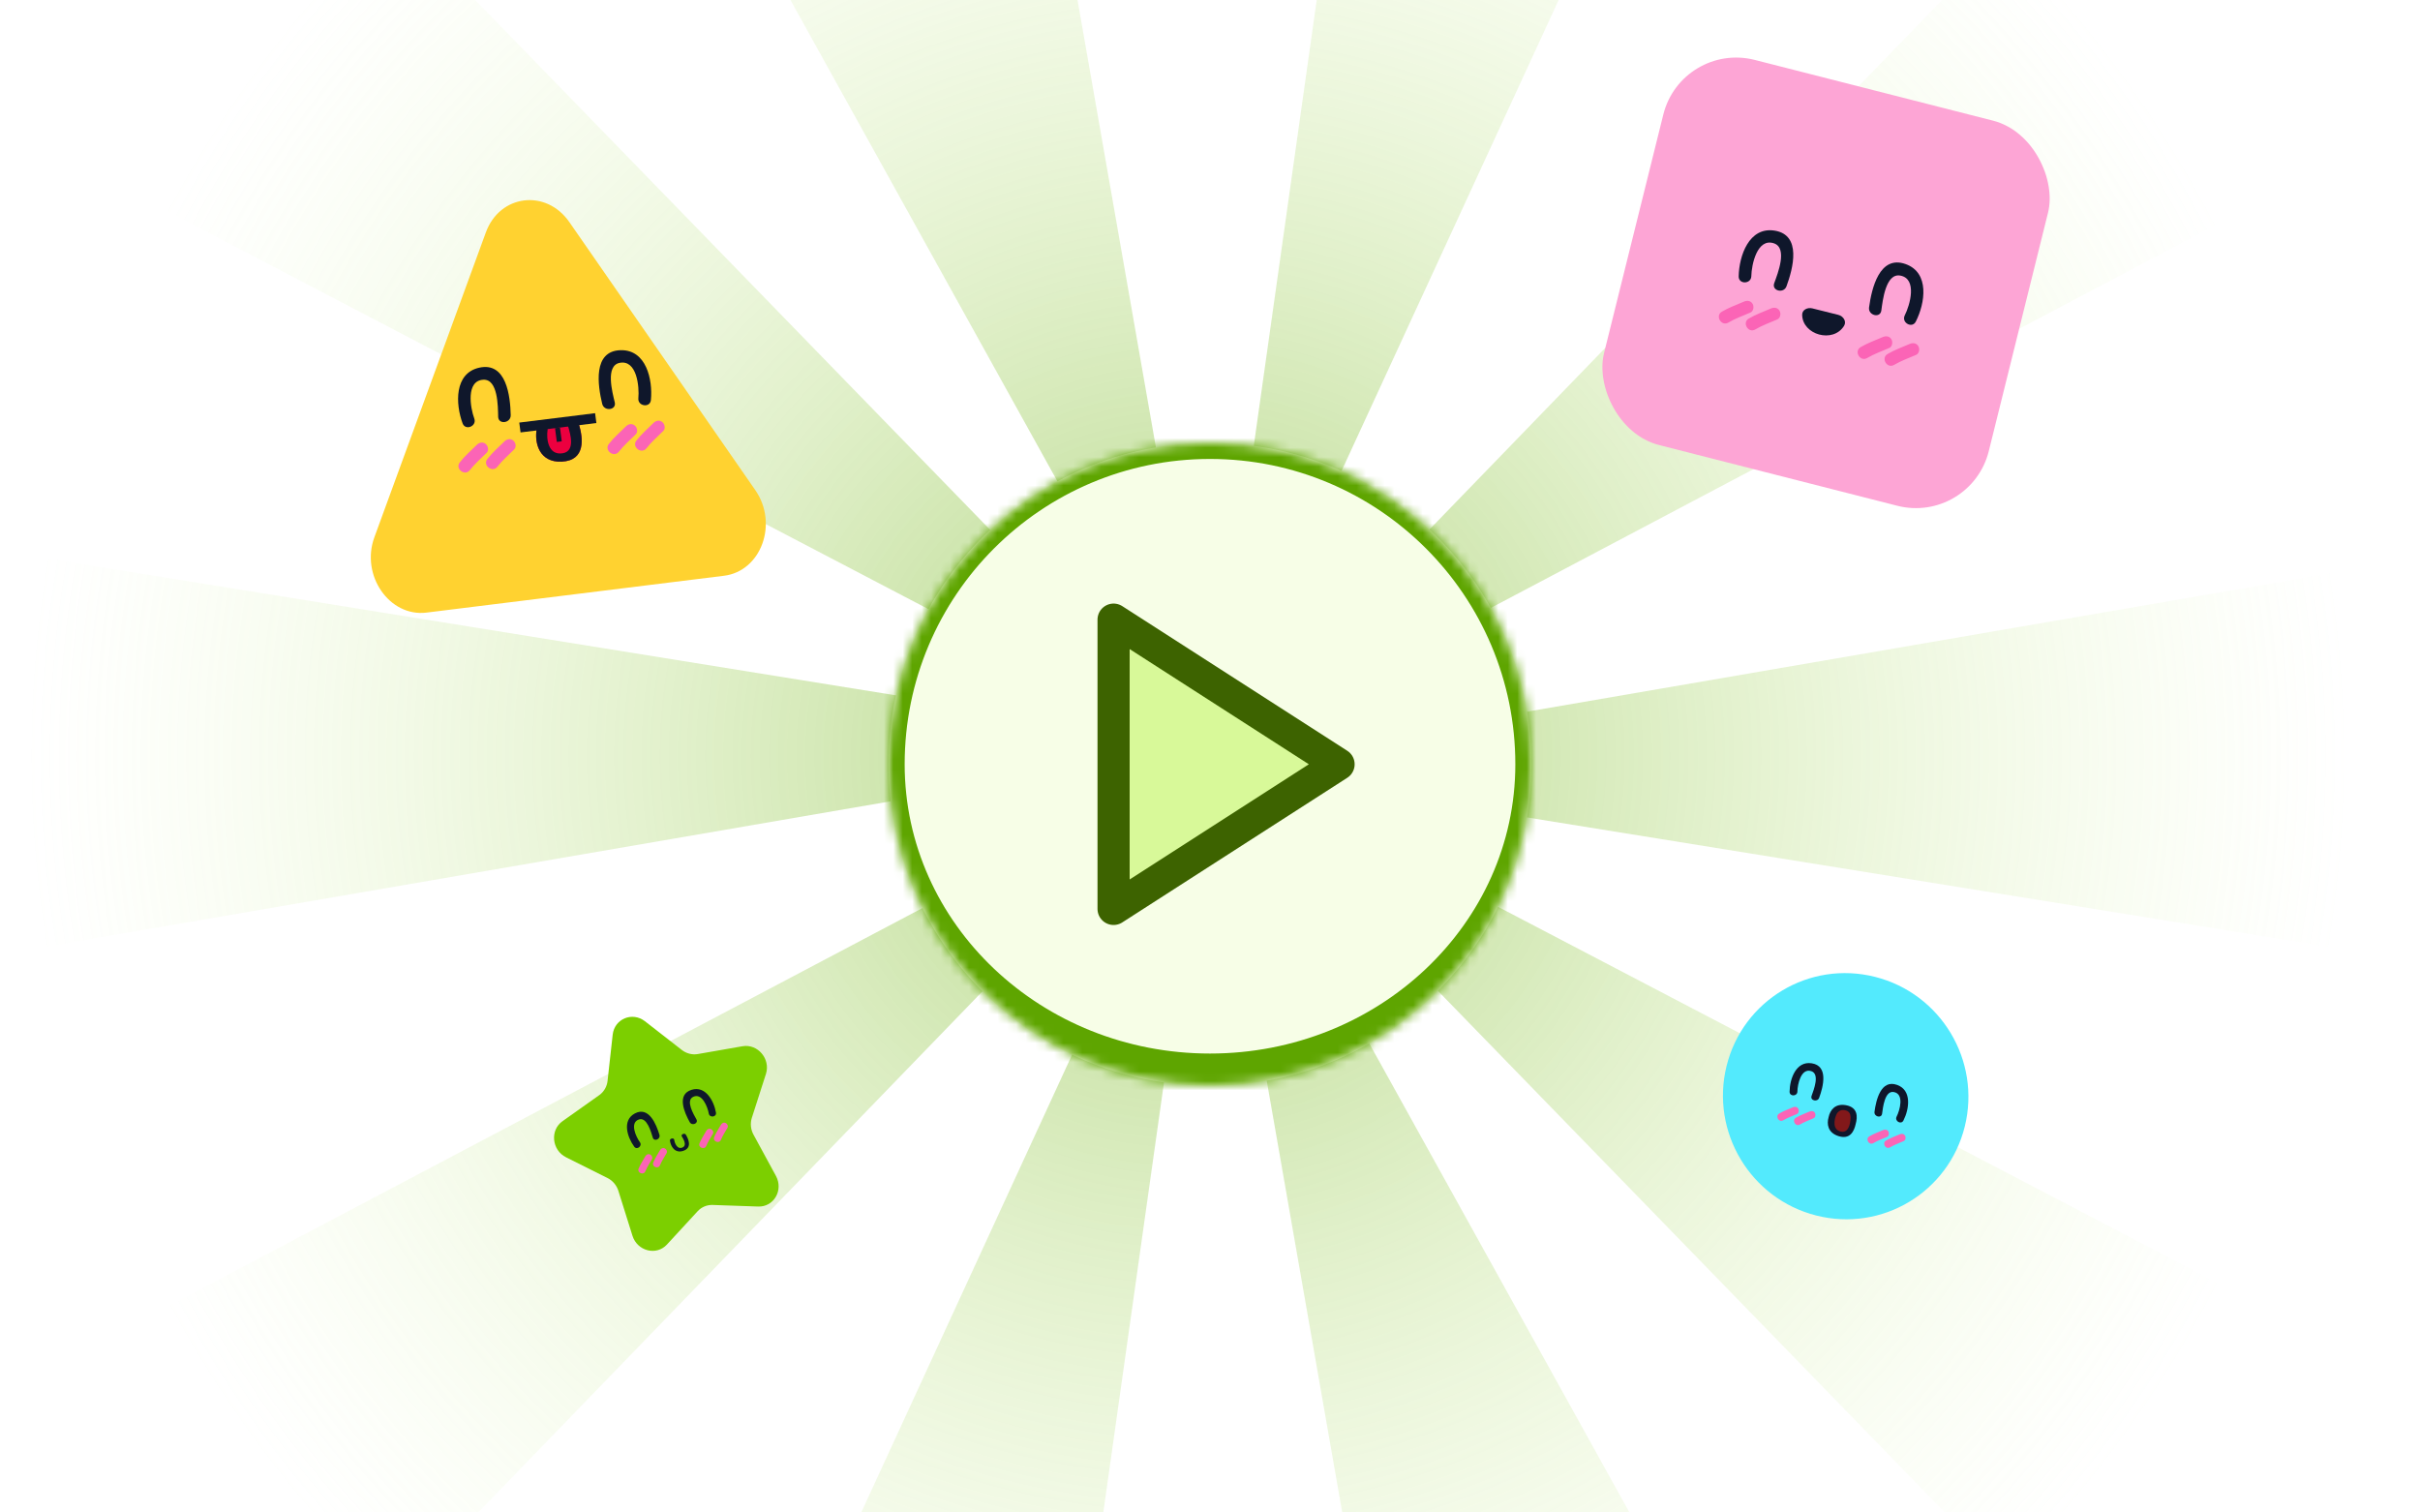 <svg width="256" height="160" viewBox="0 0 256 160" fill="none" xmlns="http://www.w3.org/2000/svg">
<g clip-path="url(#clip0_2427_1127)">
<path opacity="0.5" fill-rule="evenodd" clip-rule="evenodd" d="M156.086 -119L128 79.974L128.004 80L210.917 -99.869L156.086 -119ZM28.5 -99.38L127.988 80L128 79.991L93.138 -119L28.5 -99.38ZM128 79.994L128.002 80L310.417 -16.362L272.483 -69.25L128 79.994ZM-54.416 -15.366L127.977 80L128.001 79.974L-17.037 -69.25L-54.416 -15.366ZM128 81.059L128.002 81.064L327 113.167L326.782 46.834L128 81.059ZM-70.785 113.167L127.962 78.957L128 78.916L-71 46.834L-70.785 113.167ZM127.946 80.014L127.97 80.009L127.94 80.026L45.084 259.915L99.92 279L128.001 80.008L127.953 80L127.946 80.014ZM127.996 79.964L127.908 80.052L128.085 79.961L128.092 79.948L127.996 79.964ZM128.002 80.011L273.037 229.25L310.417 175.361L128 80L128.002 80.011ZM162.796 279L227.5 259.391L128 80L162.796 279ZM-54.416 176.304L-16.444 229.25L128.001 80L-54.416 176.304Z" fill="url(#paint0_radial_2427_1127)"/>
<g filter="url(#filter0_d_2427_1127)">
<mask id="path-3-inside-1_2427_1127" fill="white">
<path d="M94 80C94 61.222 109.222 46 128 46V46C146.778 46 162 61.222 162 80V80C162 98.778 146.778 114 128 114V114C109.222 114 94 98.778 94 80V80Z"/>
</mask>
<path d="M94 80C94 61.222 109.222 46 128 46V46C146.778 46 162 61.222 162 80V80C162 98.778 146.778 114 128 114V114C109.222 114 94 98.778 94 80V80Z" fill="#F7FEE7"/>
<path d="M92.3 80C92.3 60.283 108.283 44.3 128 44.3H128C147.717 44.3 163.7 60.283 163.7 80L160.3 80C160.3 62.161 145.839 47.7 128 47.7H128C110.161 47.7 95.7 62.161 95.7 80L92.3 80ZM163.7 81.7C163.7 101.417 147.717 117.4 128 117.4H128C108.283 117.4 92.3 101.417 92.3 81.7L95.7 80C95.7 96.9 110.161 110.6 128 110.6H128C145.839 110.6 160.3 96.9 160.3 80L163.7 81.7ZM128 117.4C108.283 117.4 92.3 101.417 92.3 81.7V80C92.3 60.283 108.283 44.3 128 44.3L128 47.7C110.161 47.7 95.7 62.161 95.7 80V80C95.7 96.9 110.161 110.6 128 110.6L128 117.4ZM128 44.3C147.717 44.3 163.7 60.283 163.7 80V81.7C163.7 101.417 147.717 117.4 128 117.4L128 110.6C145.839 110.6 160.3 96.9 160.3 80V80C160.3 62.161 145.839 47.7 128 47.7L128 44.3Z" fill="#5EA500" mask="url(#path-3-inside-1_2427_1127)"/>
<path d="M117.8 64.7L141.6 80L117.8 95.3V64.7Z" fill="#D8F999" stroke="#3D6300" stroke-width="3.4" stroke-linecap="round" stroke-linejoin="round"/>
</g>
<path d="M51.395 24.587C52.866 20.563 57.773 19.956 60.228 23.494L79.902 51.853C82.357 55.392 80.518 60.422 76.592 60.907L45.124 64.803C41.198 65.289 38.13 60.866 39.601 56.842L51.395 24.587Z" fill="#FFD230"/>
<path d="M50.426 47.07C50.681 46.815 51.05 46.709 51.366 46.954C51.627 47.157 51.742 47.637 51.488 47.892C50.882 48.498 50.229 49.058 49.7 49.734C49.17 50.412 48.108 49.59 48.638 48.912C49.168 48.234 49.819 47.676 50.426 47.07ZM53.344 46.709C53.599 46.453 53.967 46.348 54.283 46.593C54.544 46.795 54.66 47.276 54.405 47.531C53.8 48.137 53.146 48.697 52.617 49.373C52.087 50.051 51.026 49.229 51.556 48.551C52.086 47.873 52.738 47.315 53.344 46.709Z" fill="#FB64B6"/>
<path d="M50.171 44.273C49.75 43.139 49.266 40.263 51.132 40.17C52.685 40.093 52.674 42.992 52.698 44.085C52.716 44.945 54.045 44.774 54.026 43.92C53.983 41.91 53.575 38.255 50.697 38.895C48.046 39.484 48.173 42.731 48.935 44.785C49.235 45.594 50.471 45.083 50.171 44.273Z" fill="#0F172B"/>
<path d="M66.196 45.118C66.452 44.862 66.819 44.757 67.135 45.002C67.397 45.205 67.512 45.685 67.257 45.94C66.652 46.546 65.998 47.106 65.469 47.782C64.939 48.46 63.877 47.638 64.407 46.96C64.937 46.282 65.59 45.724 66.196 45.118ZM69.113 44.757C69.369 44.501 69.737 44.395 70.053 44.641C70.314 44.843 70.43 45.324 70.175 45.579C69.57 46.184 68.916 46.745 68.387 47.421C67.857 48.099 66.795 47.277 67.325 46.599C67.855 45.921 68.507 45.363 69.113 44.757Z" fill="#FB64B6"/>
<path d="M67.528 42.125C67.645 40.924 67.377 38.021 65.546 38.386C64.022 38.689 64.775 41.494 65.032 42.558C65.234 43.395 63.904 43.553 63.704 42.722C63.231 40.765 62.691 37.127 65.641 37.045C68.359 36.969 69.067 40.145 68.855 42.32C68.771 43.176 67.444 42.982 67.528 42.125Z" fill="#0F172B"/>
<path d="M61.282 45.016C61.64 46.303 62.011 48.703 59.431 48.835C57.055 48.957 56.524 46.868 56.77 45.42C56.772 45.41 61.221 44.797 61.282 45.016Z" fill="#EC003F"/>
<path d="M57.924 45.514C57.788 46.314 57.942 48.233 59.551 47.943C60.892 47.701 60.311 45.86 60.116 45.16C59.963 44.61 61.13 44.47 61.282 45.016C61.64 46.303 62.011 48.702 59.431 48.835C57.055 48.957 56.524 46.868 56.77 45.42C56.867 44.849 58.021 44.943 57.924 45.514Z" fill="#0F172B"/>
<line y1="-0.525" x2="8.085" y2="-0.525" transform="matrix(0.992 -0.123 0.129 0.992 55.067 45.744)" stroke="#0F172B" stroke-width="1.05"/>
<line y1="-0.263" x2="1.47" y2="-0.263" transform="matrix(0.129 0.992 -0.992 0.123 58.714 45.293)" stroke="#0F172B" stroke-width="0.525"/>
<path d="M64.813 109.456C64.999 107.78 66.888 106.993 68.226 108.034L72.121 111.068C72.611 111.449 73.228 111.607 73.821 111.504L78.539 110.679C80.159 110.395 81.534 112.019 81.023 113.612L79.534 118.25C79.347 118.834 79.41 119.479 79.709 120.029L82.084 124.4C82.899 125.901 81.86 127.692 80.207 127.635L75.391 127.468C74.786 127.447 74.208 127.688 73.799 128.132L70.549 131.658C69.433 132.869 67.416 132.352 66.905 130.724L65.418 125.983C65.231 125.386 64.81 124.889 64.259 124.614L59.875 122.422C58.37 121.669 58.162 119.559 59.5 118.61L63.396 115.847C63.886 115.499 64.204 114.951 64.272 114.337L64.813 109.456Z" fill="#7CCF00"/>
<path d="M68.26 122.33C68.361 122.15 68.547 122.035 68.759 122.122C68.934 122.193 69.071 122.44 68.97 122.62C68.73 123.046 68.456 123.454 68.269 123.908C68.081 124.362 67.37 124.072 67.558 123.617C67.746 123.163 68.019 122.756 68.26 122.33ZM69.811 121.683C69.912 121.504 70.099 121.389 70.31 121.475C70.485 121.547 70.623 121.794 70.522 121.974C70.281 122.4 70.007 122.808 69.819 123.262C69.631 123.716 68.921 123.426 69.109 122.972C69.296 122.517 69.57 122.11 69.811 121.683Z" fill="#FB64B6"/>
<path d="M67.691 120.829C67.285 120.269 66.578 118.76 67.591 118.423C68.434 118.142 68.872 119.74 69.053 120.338C69.195 120.808 69.9 120.511 69.759 120.044C69.427 118.944 68.642 116.994 67.156 117.788C65.787 118.518 66.355 120.286 67.089 121.3C67.378 121.699 67.98 121.229 67.691 120.829Z" fill="#0F172B"/>
<path d="M74.703 119.645C74.805 119.465 74.991 119.351 75.203 119.437C75.378 119.509 75.515 119.756 75.414 119.936C75.173 120.361 74.9 120.77 74.712 121.223C74.524 121.678 73.814 121.387 74.002 120.933C74.189 120.479 74.462 120.072 74.703 119.645ZM76.254 118.999C76.356 118.819 76.542 118.705 76.753 118.791C76.928 118.863 77.066 119.11 76.964 119.29C76.724 119.716 76.45 120.124 76.263 120.577C76.075 121.032 75.364 120.742 75.552 120.287C75.74 119.833 76.014 119.426 76.254 118.999Z" fill="#FB64B6"/>
<path d="M74.978 117.793C74.858 117.114 74.266 115.557 73.314 116.039C72.521 116.439 73.366 117.868 73.671 118.414C73.91 118.844 73.202 119.135 72.964 118.709C72.404 117.703 71.549 115.783 73.161 115.286C74.645 114.828 75.522 116.468 75.738 117.697C75.823 118.181 75.063 118.278 74.978 117.793Z" fill="#0F172B"/>
<path d="M71.322 120.575C71.362 120.909 71.639 121.659 72.221 121.376C72.705 121.14 72.274 120.465 72.12 120.206C71.999 120.002 72.428 119.825 72.549 120.027C72.832 120.504 73.247 121.424 72.276 121.745C71.382 122.04 70.942 121.261 70.871 120.657C70.843 120.419 71.294 120.337 71.322 120.575Z" fill="#0F172B"/>
<rect width="42.001" height="42.001" rx="8" transform="matrix(0.969 0.247 -0.241 0.97 177.88 4.364)" fill="#FDA5D5"/>
<path d="M184.482 31.908C184.813 31.763 185.195 31.798 185.4 32.142C185.569 32.426 185.501 32.916 185.171 33.06C184.387 33.403 183.574 33.687 182.834 34.124C182.094 34.562 181.405 33.409 182.145 32.971C182.886 32.533 183.696 32.251 184.482 31.908ZM187.331 32.635C187.662 32.49 188.043 32.526 188.248 32.87C188.417 33.153 188.35 33.643 188.019 33.788C187.235 34.131 186.422 34.414 185.682 34.851C184.942 35.289 184.254 34.136 184.994 33.699C185.735 33.261 186.545 32.979 187.331 32.635Z" fill="#FB64B6"/>
<path d="M185.264 29.21C185.286 28 185.884 25.146 187.655 25.74C189.13 26.234 188.062 28.93 187.686 29.956C187.39 30.764 188.689 31.089 188.983 30.287C189.675 28.399 190.628 24.848 187.715 24.394C185.032 23.976 183.966 27.046 183.927 29.237C183.911 30.099 185.248 30.073 185.264 29.21Z" fill="#0F172B"/>
<path d="M199.165 35.657C199.496 35.513 199.878 35.548 200.083 35.892C200.252 36.176 200.184 36.665 199.854 36.81C199.07 37.153 198.257 37.437 197.518 37.873C196.777 38.312 196.088 37.158 196.828 36.721C197.569 36.283 198.38 36.001 199.165 35.657ZM202.014 36.385C202.345 36.24 202.726 36.276 202.931 36.619C203.101 36.903 203.033 37.393 202.702 37.538C201.918 37.88 201.105 38.164 200.366 38.601C199.625 39.039 198.937 37.886 199.677 37.448C200.418 37.01 201.229 36.728 202.014 36.385Z" fill="#FB64B6"/>
<path d="M201.497 33.356C202.044 32.28 202.853 29.48 201.016 29.152C199.486 28.879 199.164 31.765 199.016 32.85C198.898 33.703 197.602 33.365 197.719 32.518C197.992 30.523 198.816 26.939 201.593 27.938C204.151 28.858 203.652 32.074 202.662 34.021C202.272 34.788 201.107 34.124 201.497 33.356Z" fill="#0F172B"/>
<path d="M190.642 33.307C190.633 32.772 191.205 32.492 191.724 32.623C192.638 32.855 193.555 33.075 194.468 33.309C195.004 33.447 195.364 34.006 195.071 34.475C193.902 36.345 190.681 35.422 190.642 33.307Z" fill="#0F172B"/>
<path d="M182.643 112.773C184.361 105.802 191.397 101.579 198.358 103.341V103.341C205.318 105.102 209.567 112.181 207.849 119.152V119.152C206.13 126.123 199.094 130.347 192.134 128.585V128.585C185.173 126.824 180.924 119.745 182.643 112.773V112.773Z" fill="#53EAFD"/>
<path d="M189.658 117.137C189.863 117.047 190.099 117.068 190.226 117.281C190.332 117.456 190.29 117.759 190.086 117.849C189.601 118.063 189.098 118.24 188.641 118.511C188.184 118.783 187.755 118.071 188.213 117.798C188.671 117.526 189.172 117.35 189.658 117.137ZM191.423 117.583C191.628 117.493 191.863 117.515 191.991 117.727C192.096 117.903 192.055 118.206 191.851 118.296C191.365 118.509 190.862 118.686 190.405 118.958C189.947 119.23 189.52 118.517 189.977 118.245C190.435 117.973 190.937 117.797 191.423 117.583Z" fill="#FB64B6"/>
<path d="M190.139 115.466C190.15 114.717 190.517 112.949 191.614 113.315C192.528 113.619 191.87 115.289 191.639 115.925C191.457 116.425 192.261 116.625 192.442 116.128C192.868 114.958 193.453 112.758 191.649 112.481C189.988 112.226 189.332 114.128 189.311 115.484C189.302 116.018 190.13 116.001 190.139 115.466Z" fill="#0F172B"/>
<path d="M199.194 119.55C199.399 119.46 199.635 119.481 199.762 119.694C199.868 119.869 199.826 120.173 199.622 120.263C199.137 120.476 198.634 120.653 198.177 120.925C197.72 121.197 197.291 120.484 197.749 120.212C198.207 119.939 198.708 119.764 199.194 119.55ZM200.959 119.997C201.164 119.906 201.399 119.928 201.527 120.14C201.632 120.316 201.591 120.619 201.387 120.709C200.901 120.923 200.398 121.099 199.941 121.371C199.483 121.643 199.056 120.93 199.513 120.658C199.971 120.386 200.473 120.21 200.959 119.997Z" fill="#FB64B6"/>
<path d="M200.634 118.123C200.972 117.456 201.469 115.721 200.331 115.521C199.383 115.354 199.188 117.141 199.098 117.812C199.026 118.341 198.223 118.133 198.294 117.609C198.461 116.373 198.966 114.153 200.686 114.768C202.271 115.335 201.967 117.326 201.356 118.533C201.116 119.008 200.394 118.598 200.634 118.123Z" fill="#0F172B"/>
<ellipse cx="1.138" cy="1.251" rx="1.138" ry="1.251" transform="matrix(0.969 0.245 -0.239 0.971 194.12 117.086)" fill="#82181A"/>
<path fill-rule="evenodd" clip-rule="evenodd" d="M195.262 116.912C196.536 117.139 196.52 118.133 196.303 118.909C196.134 119.698 195.687 120.584 194.458 120.176C193.365 119.815 193.225 118.927 193.439 118.184C193.595 117.427 194.131 116.711 195.262 116.912ZM195.274 117.471C194.797 117.322 194.485 117.527 194.294 117.833C193.995 118.463 193.835 119.532 194.761 119.712C195.713 119.898 195.773 118.396 195.767 118.182C195.758 117.866 195.636 117.584 195.274 117.471Z" fill="#0F172B"/>
</g>
<defs>
<filter id="filter0_d_2427_1127" x="92.3" y="45.15" width="71.4" height="71.4" filterUnits="userSpaceOnUse" color-interpolation-filters="sRGB">
<feFlood flood-opacity="0" result="BackgroundImageFix"/>
<feColorMatrix in="SourceAlpha" type="matrix" values="0 0 0 0 0 0 0 0 0 0 0 0 0 0 0 0 0 0 127 0" result="hardAlpha"/>
<feOffset dy="0.85"/>
<feGaussianBlur stdDeviation="0.85"/>
<feColorMatrix type="matrix" values="0 0 0 0 0 0 0 0 0 0 0 0 0 0 0 0 0 0 0.05 0"/>
<feBlend mode="normal" in2="BackgroundImageFix" result="effect1_dropShadow_2427_1127"/>
<feBlend mode="normal" in="SourceGraphic" in2="effect1_dropShadow_2427_1127" result="shape"/>
</filter>
<radialGradient id="paint0_radial_2427_1127" cx="0" cy="0" r="1" gradientUnits="userSpaceOnUse" gradientTransform="translate(125.67 80) rotate(88.046) scale(184.103)">
<stop stop-color="#5EA500"/>
<stop offset="0.659" stop-color="#D8F999" stop-opacity="0"/>
</radialGradient>
<clipPath id="clip0_2427_1127">
<path d="M0 8C0 3.582 3.582 0 8 0H248C252.418 0 256 3.582 256 8V152C256 156.418 252.418 160 248 160H8C3.582 160 0 156.418 0 152V8Z" fill="white"/>
</clipPath>
</defs>
</svg>
